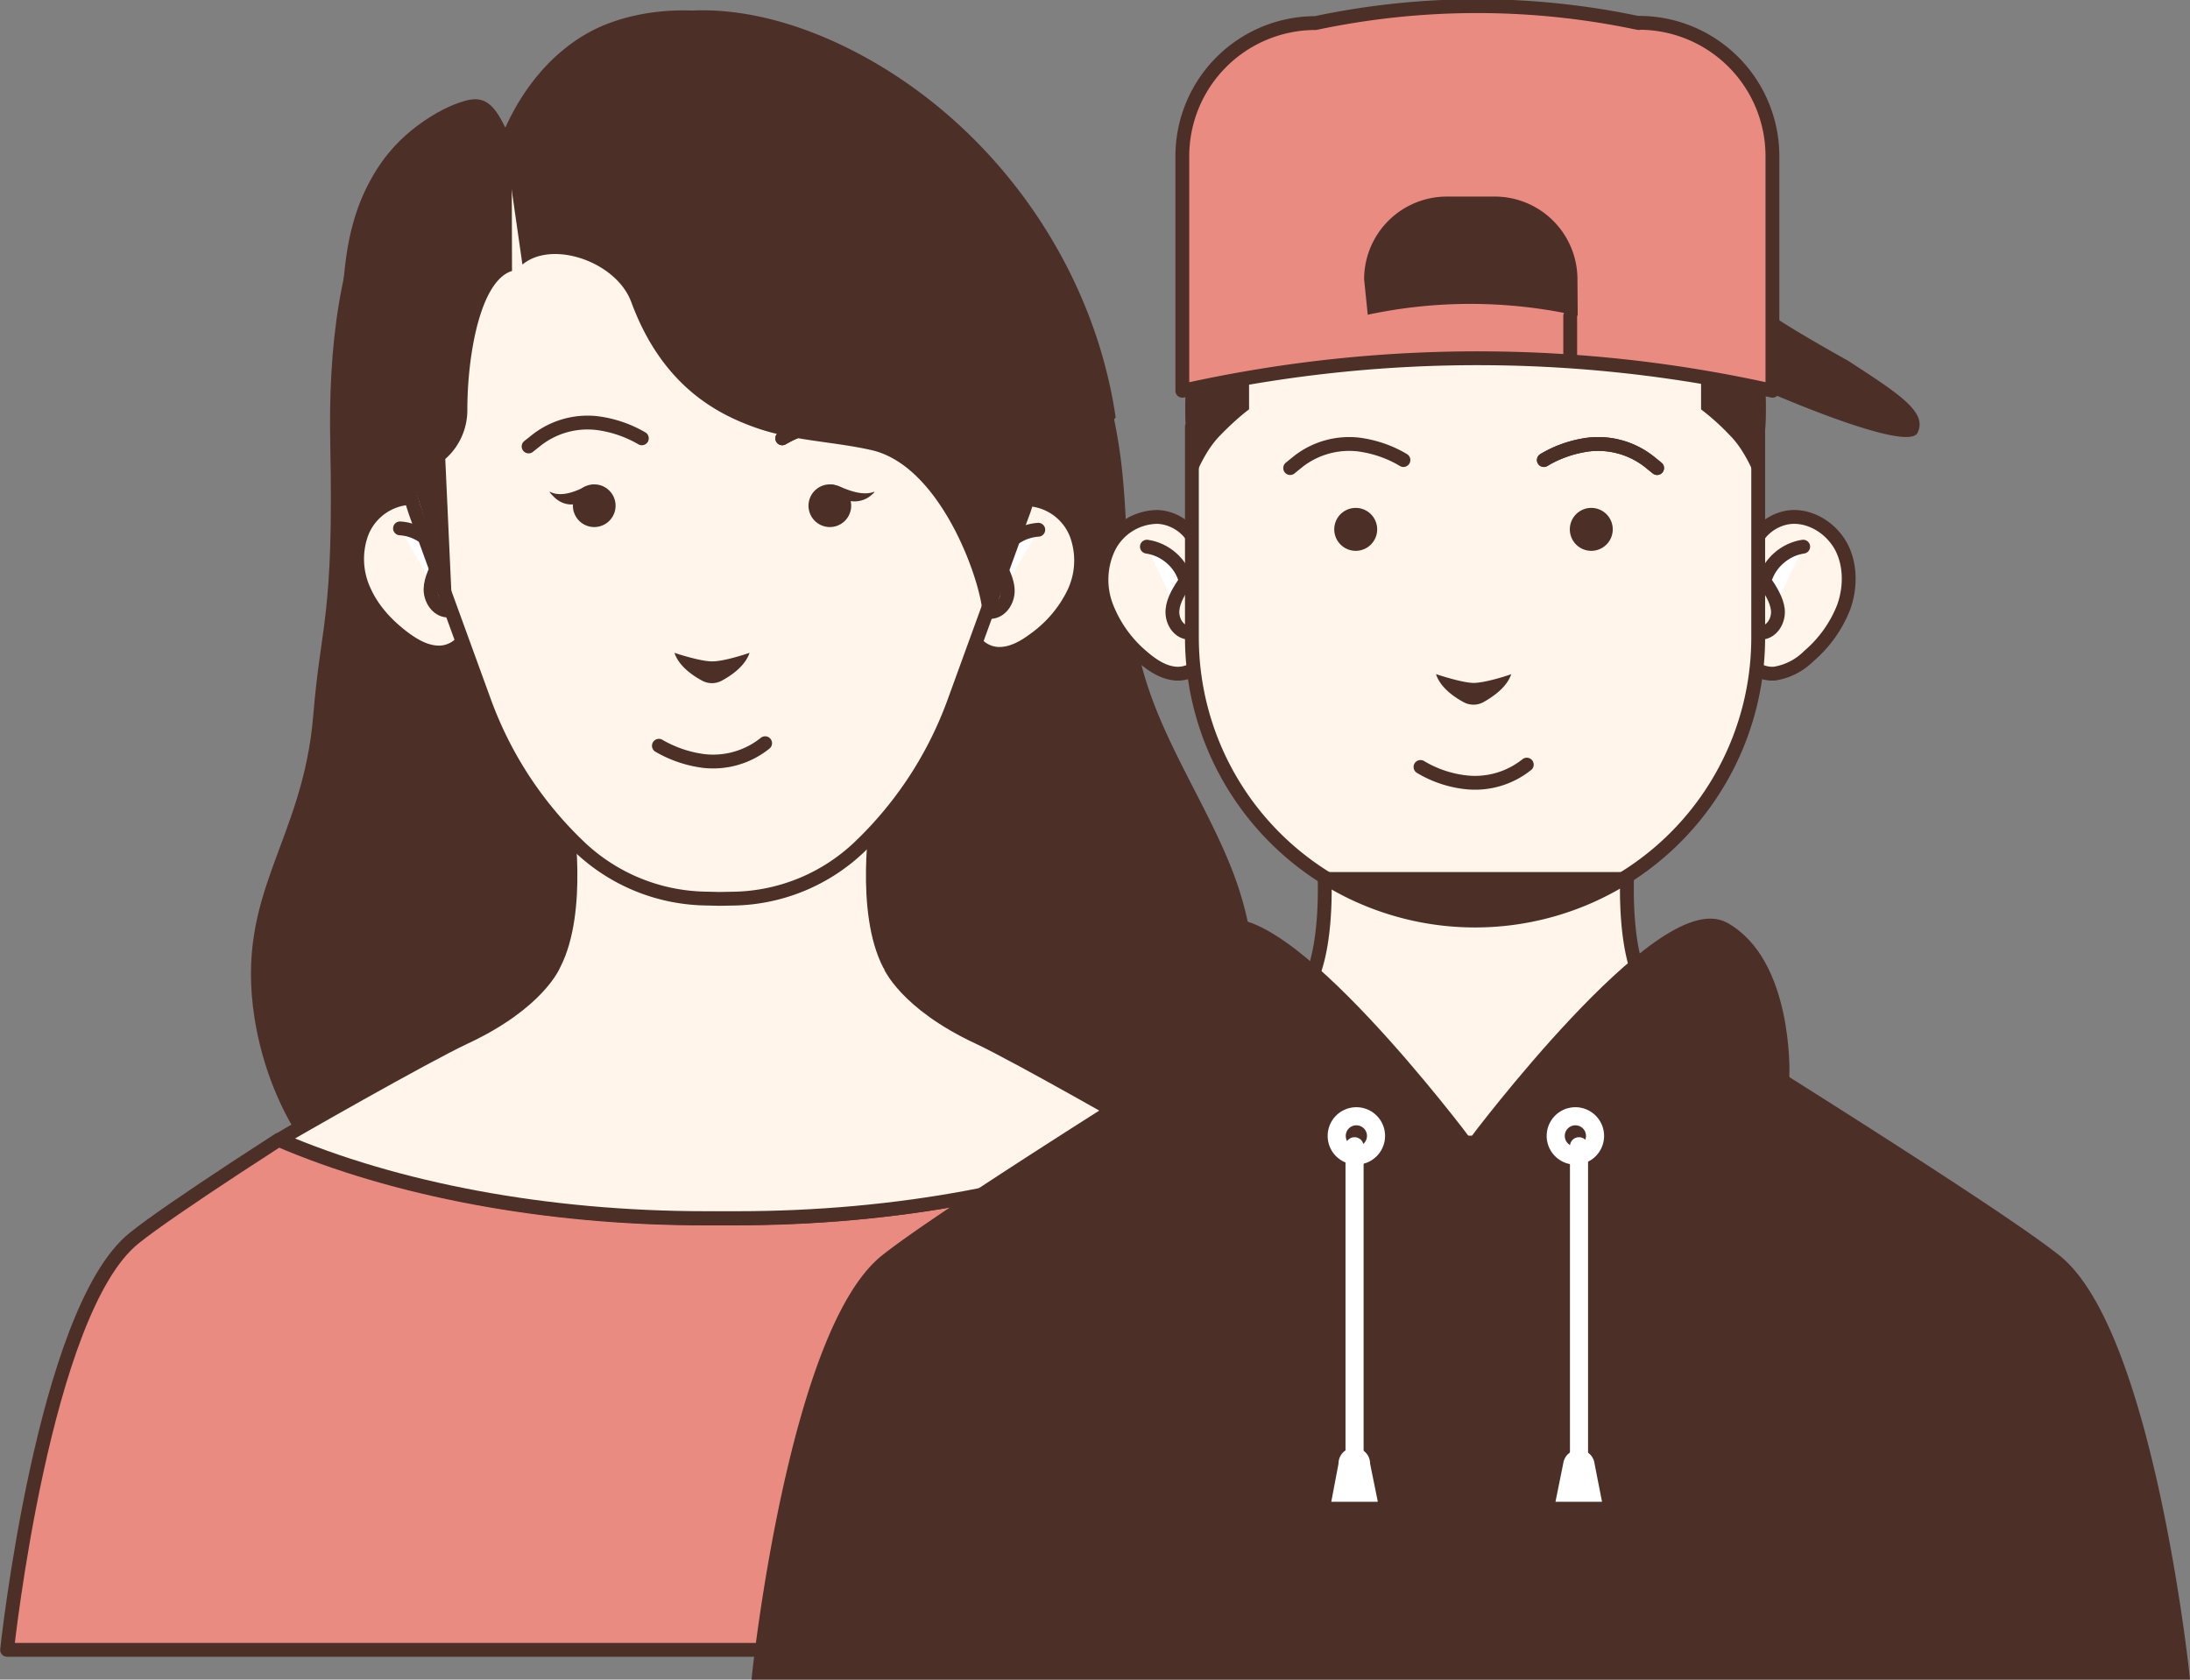 <svg width="420.28" height="322.36" viewBox="0 0 111.2 85.29" xmlns="http://www.w3.org/2000/svg"><rect x="0" y="0" width="111.2" height="85.29" fill="#808080" stroke="none"/><g style="fill:#4c2f27;fill-opacity:1;stroke-width:.673"><path d="M0 0c-3.3-.99-8.48-4.13-8.06-6.17-4.67-6.48-5.78-14.88-5.57-22.85.4-14.99-1.03-15.32-1.86-23.26-1.14-10.93-8.6-15.16-6.45-25.94 1.68-8.38 8.28-15.92 16.7-17.45 8.4-1.54 20.65 1.82 22.29 10.21 1.22 6.25 4.52 20.13 2.19 26.06-5.15 13.07-1.33 22.65-1.65 36.69-.17 7.09-4.55 3.01-4.41 11.56.33 2.15-6.5 7.4-7.77 9.4C3.81.8 2.42.73 0 0" style="fill:#4c2f27;fill-opacity:1;fill-rule:nonzero;stroke:none;stroke-width:.673" transform="matrix(.463 0 0 -.593 23.08 5.3)"/></g><g style="stroke-width:.762"><path d="M0 0h-156.07s3.98 37.2 13.94 45.16c2 1.61 6.09 4.4 11.29 7.82l4.54 2.95c12.7-5.45 29.24-8.62 46.8-8.62h3.24c17.55 0 34.09 3.17 46.8 8.62-.3.18 4.79-3.32 6.38-4.38 4.16-2.76 7.41-5 9.13-6.38C-3.99 37.19 0 0 0 0" style="fill:#ea8b82;fill-opacity:1;fill-rule:nonzero;stroke:none;stroke-width:.762" transform="matrix(.463 0 0 -.463 72.62 83.78)"/></g><g style="stroke-width:.762"><path d="M0 0h-156.07s3.98 37.2 13.94 45.16c2 1.61 6.09 4.4 11.29 7.82l4.54 2.95c12.7-5.45 29.24-8.62 46.8-8.62h3.24c17.55 0 34.09 3.17 46.8 8.62-.3.18 4.79-3.32 6.38-4.38 4.16-2.76 7.41-5 9.13-6.38C-3.99 37.19 0 0 0 0Z" style="fill:none;stroke:#4c2f27;stroke-width:1.516;stroke-linecap:round;stroke-linejoin:round;stroke-miterlimit:10;stroke-dasharray:none;stroke-opacity:1" transform="matrix(.463 0 0 -.463 72.62 83.78)"/></g><g style="stroke-width:.731"><path d="M0 0c.53 2.54-1.28 5.1-3.64 6.42C-6 7.74-8.81 8.08-11.53 8.4c-4.54.5-9.12 1-13.43 2.46-4.3 1.45-8.37 3.97-10.72 7.68-1.6 2.53-2.32 5.46-3.65 8.13-1.32 2.67-3.54 5.25-6.6 5.77-3.07.52-6.65-2.11-5.84-4.96-3.94 10.29 1.84 24.3 12.75 27.91 7.74 2.56 16.41.82 23.83-2.49 17.31-7.72 29.9-24.23 32.17-42.21.87-6.84.35-13.87 2.26-20.5 2.01-7.03 6.58-13.12 9.57-19.81 3-6.7 4.2-14.96-.29-20.86-3.63-4.78-10.2-6.85-16.42-7a35.85 35.85 0 0 0-19.82 5.47c-6.78 4.3-6.37 15.33-4.34 22.82 1.39 5.1 5.26 9.18 8.4 13.52C-.5-11.34-1.05-5.17 0 0" style="fill:#4c2f27;fill-opacity:1;fill-rule:nonzero;stroke:none;stroke-width:.731" transform="matrix(.463 0 0 -.502 49.08 28.95)"/></g><g style="stroke-width:.762"><path d="M0 0c-8.08 3.77-9.77 7.98-9.78 7.99-3.05 5.88-1.34 16.3-1.34 16.3h-34.12s1.72-10.42-1.34-16.3c0 0-1.7-4.22-9.78-7.99-4.34-2.03-19.35-10.6-20.29-11.2 12.7-5.46 29.2-8.62 46.74-8.62h3.46c17.54 0 34.05 3.16 46.74 8.61C19.35-10.6 4.34-2.03 0 0" style="fill:#fff5eb;fill-opacity:1;fill-rule:nonzero;stroke:none;stroke-width:.762" transform="matrix(.463 0 0 -.463 49.69 52.68)"/></g><g style="stroke-width:.762"><path d="M0 0c-8.08 3.77-9.77 7.98-9.78 7.99-3.05 5.88-1.34 16.3-1.34 16.3h-34.12s1.72-10.42-1.34-16.3c0 0-1.7-4.22-9.78-7.99-4.34-2.03-19.35-10.6-20.29-11.2 12.7-5.46 29.2-8.62 46.74-8.62h3.46c17.54 0 34.05 3.16 46.74 8.61C19.35-10.6 4.34-2.03 0 0Z" style="fill:none;stroke:#4c2f27;stroke-width:1.515;stroke-linecap:round;stroke-linejoin:round;stroke-miterlimit:10;stroke-dasharray:none;stroke-opacity:1" transform="matrix(.463 0 0 -.463 49.69 52.68)"/></g><g style="stroke-width:.762"><path d="M0 0c-.37 2.2-2.64 3.8-4.86 3.69a6.02 6.02 0 0 1-5.05-3.8A8.3 8.3 0 0 1-9.6-6.6c.93-2.03 2.5-3.7 4.28-5.04 1.15-.86 2.47-1.62 3.9-1.61 1.43 0 2.94 1.03 3.02 2.47C1.48-10.63 0 0 0 0" style="fill:#fff5eb;fill-opacity:1;fill-rule:nonzero;stroke:none;stroke-width:.762" transform="matrix(.463 0 0 -.463 22.96 27)"/></g><g style="stroke-width:.762"><path d="M0 0c-.37 2.2-2.64 3.8-4.86 3.69a6.02 6.02 0 0 1-5.05-3.8A8.3 8.3 0 0 1-9.6-6.6c.93-2.03 2.5-3.7 4.28-5.04 1.15-.86 2.47-1.62 3.9-1.61 1.43 0 2.94 1.03 3.02 2.47C1.48-10.63 0 0 0 0Z" style="fill:none;stroke:#4c2f27;stroke-width:1.516;stroke-linecap:round;stroke-linejoin:round;stroke-miterlimit:10;stroke-dasharray:none;stroke-opacity:1" transform="matrix(.463 0 0 -.463 22.96 27)"/></g><g style="stroke-width:.762"><path d="M0 0c2-.11 3.88-1.52 4.55-3.42-.55-.94-1.19-2.17-1.2-3.26-.01-1.1.74-2.27 1.83-2.33" style="fill:#fff;fill-opacity:1;fill-rule:nonzero;stroke:#4c2f27;stroke-width:1.516;stroke-linecap:round;stroke-linejoin:round;stroke-miterlimit:10;stroke-dasharray:none;stroke-opacity:1" transform="matrix(.463 0 0 -.463 20.31 26.83)"/></g><g style="stroke-width:.762"><path d="M0 0c.37 2.2 2.64 3.8 4.86 3.69A6.02 6.02 0 0 0 9.9-.11a8.3 8.3 0 0 0-.3-6.49 13.5 13.5 0 0 0-4.27-5.04c-1.15-.86-2.47-1.62-3.9-1.61-1.44 0-2.94 1.03-3.02 2.47C-1.48-10.63 0 0 0 0" style="fill:#fff5eb;fill-opacity:1;fill-rule:nonzero;stroke:none;stroke-width:.762" transform="matrix(.463 0 0 -.463 50.07 27.07)"/></g><g style="stroke-width:.762"><path d="M0 0c.37 2.2 2.64 3.8 4.86 3.69A6.02 6.02 0 0 0 9.9-.11a8.3 8.3 0 0 0-.3-6.49 13.5 13.5 0 0 0-4.27-5.04c-1.15-.86-2.47-1.62-3.9-1.61-1.44 0-2.94 1.03-3.02 2.47C-1.48-10.63 0 0 0 0Z" style="fill:none;stroke:#4c2f27;stroke-width:1.516;stroke-linecap:round;stroke-linejoin:round;stroke-miterlimit:10;stroke-dasharray:none;stroke-opacity:1" transform="matrix(.463 0 0 -.463 50.07 27.07)"/></g><g style="stroke-width:.762"><path d="M0 0a5.24 5.24 0 0 1-4.54-3.42c.54-.94 1.18-2.17 1.19-3.26.01-1.1-.74-2.27-1.83-2.33" style="fill:#fff;fill-opacity:1;fill-rule:nonzero;stroke:#4c2f27;stroke-width:1.516;stroke-linecap:round;stroke-linejoin:round;stroke-miterlimit:10;stroke-dasharray:none;stroke-opacity:1" transform="matrix(.463 0 0 -.463 52.72 26.9)"/></g><g style="stroke-width:.762"><path d="M0 0a35.02 35.02 0 0 0-1.8-11.15l-.6-1.62-.04-.14-7.02-19.3a41.57 41.57 0 0 0-10.33-15.83 20.5 20.5 0 0 0-13.7-5.7l-1.7-.03-1.7.04a20.57 20.57 0 0 0-13.69 5.7A41.65 41.65 0 0 0-60.94-32.2l-7.19 19.76-.37 1.03-.04.12c-.13.4-.26.78-.37 1.18A35.18 35.18 0 1 0 0 0" style="fill:#fff;fill-opacity:1;fill-rule:nonzero;stroke:none;stroke-width:.762" transform="matrix(.463 0 0 -.463 52.82 20.75)"/></g><g style="stroke-width:.762"><path d="M0 0a35.02 35.02 0 0 0-1.8-11.15l-.6-1.62-.04-.14-7.02-19.3a41.57 41.57 0 0 0-10.33-15.83 20.5 20.5 0 0 0-13.7-5.7h0l-1.7-.03-1.7.04a20.57 20.57 0 0 0-13.69 5.7h0A41.65 41.65 0 0 0-60.94-32.2l-7.19 19.76-.37 1.03-.04.12c-.13.4-.26.78-.37 1.18A35.18 35.18 0 1 0 0 0Z" style="fill:#fff5eb;fill-opacity:1;stroke:#4c2f27;stroke-width:1.516;stroke-linecap:round;stroke-linejoin:round;stroke-miterlimit:10;stroke-dasharray:none;stroke-opacity:1" transform="matrix(.463 0 0 -.463 52.82 20.75)"/></g><g style="stroke-width:.762"><path d="M0 0a36.24 36.24 0 0 0-6.54-5.83c-3-2.1-5.47-10.57-8.08-16.14.35 2.46-4.07 16.58-12.19 18.4-4.22.95-8.64 1.01-12.72 2.47C-43.6.35-49.7 3.38-53.12 12.65c-1.63 4.44-8.68 6.86-11.94 4.12l-2.04 14.19c2.2 5.27 9.08 10.65 14.27 12.47 7.32 2.56 15.53.82 22.55-2.48C-14.28 33.4-2.56 17.48 0 0" style="fill:#4c2f27;fill-opacity:1;fill-rule:nonzero;stroke:none;stroke-width:.762" transform="matrix(.463 0 0 -.463 56.65 21.2)"/></g><g style="stroke-width:.762"><path d="m0 0-.37-1.03c.1.34.22.68.31 1.03Z" style="fill:#fff;fill-opacity:1;fill-rule:nonzero;stroke:none;stroke-width:.762" transform="matrix(.463 0 0 -.463 52.16 24.33)"/></g><g style="stroke-width:.762"><path d="m0 0-.37-1.03c.1.34.22.68.31 1.03Z" style="fill:none;stroke:#4c2f27;stroke-width:1.516;stroke-linecap:round;stroke-linejoin:round;stroke-miterlimit:10;stroke-dasharray:none;stroke-opacity:1" transform="matrix(.463 0 0 -.463 52.16 24.33)"/></g><g style="stroke-width:.762"><path d="m0 0-.07-.3A2.37 2.37 0 0 0-2-2.13c-.73-.1-1.53.15-2.19.8-.4.4-.62.66-.36.53 1.13-.53 2.6 0 3.78.6z" style="fill:#4c2f27;fill-opacity:1;fill-rule:nonzero;stroke:none;stroke-width:.762" transform="matrix(.463 0 0 -.463 30.07 24.62)"/></g><g style="stroke-width:.762"><path d="M0 0a2.34 2.34 0 1 1 4.68 0A2.34 2.34 0 0 1 0 0" style="fill:#4c2f27;fill-opacity:1;fill-rule:nonzero;stroke:none;stroke-width:.762" transform="matrix(.463 0 0 -.463 29.09 25.68)"/></g><g style="stroke-width:.762"><path d="m0 0 .08-.24a2.5 2.5 0 0 1 2-1.59c.72-.1 1.51.07 2.14.57.38.32.59.52.33.43-1.1-.4-2.58.1-3.77.64z" style="fill:#4c2f27;fill-opacity:1;fill-rule:nonzero;stroke:none;stroke-width:.762" transform="matrix(.463 0 0 -.463 42.24 24.6)"/></g><g style="stroke-width:.762"><path d="M0 0a2.34 2.34 0 1 0-4.68 0A2.34 2.34 0 0 0 0 0" style="fill:#4c2f27;fill-opacity:1;fill-rule:nonzero;stroke:none;stroke-width:.762" transform="matrix(.463 0 0 -.463 43.22 25.68)"/></g><g style="stroke-width:.762"><path d="m0 0 .77.61a9.08 9.08 0 0 0 6.74 1.95c1.71-.22 3.38-.78 4.91-1.67" style="fill:none;stroke:#4c2f27;stroke-width:1.516;stroke-linecap:round;stroke-linejoin:round;stroke-miterlimit:10;stroke-dasharray:none;stroke-opacity:1" transform="matrix(.463 0 0 -.463 26.84 22.67)"/></g><g style="stroke-width:.762"><path d="M0 0a9.08 9.08 0 0 0-6.74-1.95c-1.71.22-3.38.78-4.91 1.67" style="fill:none;stroke:#4c2f27;stroke-width:1.516;stroke-linecap:round;stroke-linejoin:round;stroke-miterlimit:10;stroke-dasharray:none;stroke-opacity:1" transform="matrix(.463 0 0 -.463 38.85 37.74)"/></g><g style="stroke-width:.762"><path d="M0 0c-.48-1.44-1.97-2.47-3.02-3.04a2.27 2.27 0 0 0-2.21 0c-1.05.57-2.53 1.6-3.01 3.04.01-.01 2.77-.93 4.1-.94C-2.75-.96-.03-.01 0 0" style="fill:#4c2f27;fill-opacity:1;fill-rule:nonzero;stroke:none;stroke-width:.762" transform="matrix(.463 0 0 -.463 38.06 33.15)"/></g><g style="stroke-width:.762"><path d="m0 0-.77.61a9.08 9.08 0 0 1-6.74 1.95A12.95 12.95 0 0 1-12.42.89" style="fill:none;stroke:#4c2f27;stroke-width:1.516;stroke-linecap:round;stroke-linejoin:round;stroke-miterlimit:10;stroke-dasharray:none;stroke-opacity:1" transform="matrix(.463 0 0 -.463 45.47 22.67)"/></g><g style="stroke-width:.762"><path d="m0 0-.77.61a9.08 9.08 0 0 1-6.74 1.95A12.95 12.95 0 0 1-12.42.89" style="fill:none;stroke:#4c2f27;stroke-width:1.516;stroke-linecap:round;stroke-linejoin:round;stroke-miterlimit:10;stroke-dasharray:none;stroke-opacity:1" transform="matrix(.463 0 0 -.463 45.47 22.67)"/></g><g style="stroke-width:.762"><path d="m0 0 .04-13.8c-3.46-1.05-4.9-9.15-4.9-15.26 0-2.08-.9-4.03-2.42-5.36l.73-15.96-4.02 12.6c.15.7-3.51-.51-4.68-1.64a57.45 57.45 0 0 0-2.93 26.9c.36 2.7 1.04 5.37 2.25 7.82C-11.78 3.7-5.37 4.71 0 0" style="fill:#4c2f27;fill-opacity:1;fill-rule:nonzero;stroke:none;stroke-width:.762" transform="matrix(.463 0 0 -.463 25.98 7.37)"/></g><g style="stroke-width:.762"><path d="M0 0h-156.07s3.98 37.2 13.94 45.17c4.43 3.54 19.1 12.95 33.3 21.86a57.92 57.92 0 0 0 61.6 0c14.18-8.91 28.85-18.32 33.28-21.86C-3.98 37.2 0 0 0 0" style="fill:#4c2f27;fill-opacity:1;fill-rule:nonzero;stroke:none;stroke-width:.762" transform="matrix(.463 0 0 -.463 110.81 84.94)"/></g><g style="stroke-width:.762"><path d="M0 0h-156.07s3.98 37.2 13.94 45.17c4.43 3.54 19.1 12.95 33.3 21.86a57.92 57.92 0 0 0 61.6 0c14.18-8.91 28.85-18.32 33.28-21.86C-3.98 37.2 0 0 0 0Z" style="fill:none;stroke:#4c2f27;stroke-width:1.516;stroke-linecap:butt;stroke-linejoin:miter;stroke-miterlimit:10;stroke-dasharray:none;stroke-opacity:1" transform="matrix(.463 0 0 -.463 110.81 84.94)"/></g><g style="stroke-width:.762"><path d="m0 0-.25-.18A48.73 48.73 0 0 0-57.13 0c2.08.95 5.3 2.08 9.27 6.62 3.97 4.54 2.46 17.4 2.46 17.4h33.67s-1.5-12.86 2.46-17.4C-5.29 2.08-2.07.95 0 0" style="fill:#fff;fill-opacity:1;fill-rule:nonzero;stroke:none;stroke-width:.762" transform="matrix(.463 0 0 -.463 88.04 53.8)"/></g><path d="M-125.62-34.69s.7 5.96-1.14 8.07c-1.84 2.1-3.33 2.63-4.3 3.07a22.55 22.55 0 0 0 26.35.08l.11-.08c-.96-.44-2.45-.97-4.29-3.07-1.84-2.1-1.14-8.07-1.14-8.07z" style="fill:#fff5eb;fill-opacity:1;stroke-width:1" transform="translate(192.63 77.35)"/><path d="m319.4 135.89-.1.06a17.19 17.19 0 0 1-20.06-.06c.74-.34 1.87-.74 3.27-2.34 1.4-1.6.87-6.14.87-6.14h11.88s-.53 4.54.87 6.14c1.4 1.6 2.53 2 3.27 2.34z" style="fill:none;stroke:#4c2f27;stroke-width:.535;stroke-linecap:round;stroke-linejoin:round;stroke-miterlimit:10;stroke-dasharray:none;stroke-opacity:1" transform="matrix(1.313 0 0 1.313 -331.2 -124.68)"/><path d="M298.6 116.4c-.06-.79-.8-1.42-1.59-1.45a2.12 2.12 0 0 0-1.89 1.19 2.9 2.9 0 0 0-.08 2.29 4.8 4.8 0 0 0 1.35 1.9c.38.33.82.64 1.32.68.5.04 1.07-.28 1.14-.78-.04-.05-.24-3.83-.24-3.83" style="fill:#fff5eb;fill-opacity:1;fill-rule:nonzero;stroke:none;stroke-width:.269" transform="matrix(1.313 0 0 1.313 -331.2 -124.68)"/><path d="M298.6 116.4c-.06-.79-.8-1.42-1.59-1.45a2.12 2.12 0 0 0-1.89 1.19 2.9 2.9 0 0 0-.08 2.29 4.8 4.8 0 0 0 1.35 1.9c.38.33.82.64 1.32.68.5.04 1.07-.28 1.14-.78-.04-.05-.24-3.83-.24-3.83z" style="fill:none;stroke:#4c2f27;stroke-width:.535;stroke-linecap:round;stroke-linejoin:round;stroke-miterlimit:10;stroke-dasharray:none;stroke-opacity:1" transform="matrix(1.313 0 0 1.313 -331.2 -124.68)"/><path d="M296.6 116.1c.71.1 1.33.64 1.5 1.33-.22.32-.48.73-.51 1.11-.04.39.19.82.57.88" style="fill:#fff;fill-opacity:1;fill-rule:nonzero;stroke:#4c2f27;stroke-width:.535;stroke-linecap:round;stroke-linejoin:round;stroke-miterlimit:10;stroke-dasharray:none;stroke-opacity:1" transform="matrix(1.313 0 0 1.313 -331.2 -124.68)"/><path d="M319.98 116.4c.06-.79.81-1.42 1.6-1.45.78-.02 1.53.49 1.89 1.19.35.7.34 1.55.08 2.29a4.78 4.78 0 0 1-1.35 1.9 2.4 2.4 0 0 1-1.33.68c-.5.04-1.06-.28-1.13-.78.04-.05.24-3.83.24-3.83" style="fill:#fff;fill-opacity:1;fill-rule:nonzero;stroke:none;stroke-width:.269" transform="matrix(1.313 0 0 1.313 -331.2 -124.68)"/><path d="M319.98 116.4c.06-.79.81-1.42 1.6-1.45.78-.02 1.53.49 1.89 1.19.35.7.34 1.55.08 2.29a4.78 4.78 0 0 1-1.35 1.9 2.4 2.4 0 0 1-1.33.68c-.5.04-1.06-.28-1.13-.78.04-.05.24-3.83.24-3.83z" style="fill:#fff5eb;fill-opacity:1;stroke:#4c2f27;stroke-width:.535;stroke-linecap:round;stroke-linejoin:round;stroke-miterlimit:10;stroke-dasharray:none;stroke-opacity:1" transform="matrix(1.313 0 0 1.313 -331.2 -124.68)"/><path d="M321.98 116.1c-.7.1-1.32.64-1.5 1.33.22.32.48.73.52 1.11.04.39-.2.82-.57.88" style="fill:#fff;fill-opacity:1;fill-rule:nonzero;stroke:#4c2f27;stroke-width:.535;stroke-linecap:round;stroke-linejoin:round;stroke-miterlimit:10;stroke-dasharray:none;stroke-opacity:1" transform="matrix(1.313 0 0 1.313 -331.2 -124.68)"/><path d="M320.27 110.67c0 .3 0 .61-.03.9v8.04a10.95 10.95 0 0 1-21.9 0v-8.15h.03c-.02-.26-.02-.52-.02-.79a10.96 10.96 0 1 1 21.92 0" style="fill:#fff5eb;fill-opacity:1;fill-rule:nonzero;stroke:none;stroke-width:.269" transform="matrix(1.313 0 0 1.313 -331.2 -124.68)"/><path d="M320.27 110.67c0 .3 0 .61-.03.9v8.04a10.95 10.95 0 0 1-21.9 0v-8.15h.03c-.02-.26-.02-.52-.02-.79a10.96 10.96 0 1 1 21.92 0z" style="fill:none;stroke:#4c2f27;stroke-width:.535;stroke-linecap:round;stroke-linejoin:round;stroke-miterlimit:10;stroke-dasharray:none;stroke-opacity:1" transform="matrix(1.313 0 0 1.313 -331.2 -124.68)"/><path d="M303.65 128.57h11.4s-2.13 1.67-5.76 1.67c-3.38 0-5.64-1.67-5.64-1.67" style="fill:#4c2f27;fill-opacity:1;fill-rule:nonzero;stroke:none;stroke-width:.269" transform="matrix(1.313 0 0 1.313 -331.32 -124.53)"/><path d="M320.28 106.7c.2-.2.12 3.32.12 3.32s5.6 2.48 6 1.68c.4-.8-.7-1.5-2.7-2.8 0 0-3.62-2-3.42-2.2m-21.93 2.58v4.4s.39-1.2 1.1-1.9c.64-.66 1.1-.99 1.1-.99v-3.12s-1.7.03-2.2 1.61m21.88 0v4.4s-.39-1.2-1.1-1.9a9.18 9.18 0 0 0-1.1-.99v-3.12s1.7.03 2.2 1.61" style="fill:#4c2f27;fill-opacity:1;fill-rule:nonzero;stroke:none;stroke-width:.269" transform="matrix(1.313 0 0 1.313 -331.2 -124.68)"/><path d="m315.63 95.85-.11-.02a30.13 30.13 0 0 0-12.4.02 5.15 5.15 0 0 0-5.15 5.16v9.06l.38-.08a52.35 52.35 0 0 1 22.44.08V101a5.16 5.16 0 0 0-5.16-5.16" style="fill:#ea8b82;fill-opacity:1;fill-rule:nonzero;stroke:none;stroke-width:.269" transform="matrix(1.313 0 0 1.313 -331.2 -124.68)"/><path d="m315.63 95.85-.11-.02a30.13 30.13 0 0 0-12.4.02 5.15 5.15 0 0 0-5.15 5.16v9.06l.38-.08a52.35 52.35 0 0 1 22.44.08V101a5.16 5.16 0 0 0-5.16-5.16z" style="fill:none;stroke:#4c2f27;stroke-width:.535;stroke-linecap:round;stroke-linejoin:round;stroke-miterlimit:10;stroke-dasharray:none;stroke-opacity:1" transform="matrix(1.313 0 0 1.313 -331.2 -124.68)"/><path d="M313.26 107.17a19 19 0 0 0-8.12-.04l-.14-1.37a3.2 3.2 0 0 1 3.2-3.2h1.85a3.2 3.2 0 0 1 3.2 3.2z" style="fill:#4c2f27;fill-opacity:1;fill-rule:nonzero;stroke:none;stroke-width:.269" transform="matrix(1.313 0 0 1.313 -331.2 -124.68)"/><path d="M312.97 107.17v1.56" style="fill:#fff;fill-opacity:1;fill-rule:nonzero;stroke:#4c2f27;stroke-width:.535;stroke-linecap:round;stroke-linejoin:round;stroke-miterlimit:10;stroke-dasharray:none;stroke-opacity:1" transform="matrix(1.313 0 0 1.313 -331.2 -124.68)"/><path d="M303.85 115.34a.83.83 0 1 0 1.65 0 .83.83 0 0 0-1.65 0m10.76 0a.83.83 0 1 1-1.65 0 .83.83 0 0 1 1.65 0" style="fill:#4c2f27;fill-opacity:1;fill-rule:nonzero;stroke:none;stroke-width:.269" transform="matrix(1.313 0 0 1.313 -331.2 -124.68)"/><path d="m302.14 113.06.27-.22a3.2 3.2 0 0 1 2.38-.69c.6.08 1.2.28 1.73.6m4.77 11.78a3.2 3.2 0 0 1-2.38.68c-.6-.07-1.2-.27-1.73-.59" style="fill:none;stroke:#4c2f27;stroke-width:.535;stroke-linecap:round;stroke-linejoin:round;stroke-miterlimit:10;stroke-dasharray:none;stroke-opacity:1" transform="matrix(1.313 0 0 1.313 -331.2 -124.68)"/><path d="M310.69 121.03c-.17.51-.7.87-1.07 1.08a.8.8 0 0 1-.78 0c-.37-.2-.9-.57-1.06-1.08 0 0 .98.33 1.44.34.5 0 1.46-.33 1.47-.34" style="fill:#4c2f27;fill-opacity:1;fill-rule:nonzero;stroke:none;stroke-width:.269" transform="matrix(1.313 0 0 1.313 -331.2 -124.68)"/><path d="m316.33 113.06-.27-.22a3.2 3.2 0 0 0-2.38-.69c-.6.08-1.2.28-1.73.6" style="fill:none;stroke:#4c2f27;stroke-width:.535;stroke-linecap:round;stroke-linejoin:round;stroke-miterlimit:10;stroke-dasharray:none;stroke-opacity:1" transform="matrix(1.313 0 0 1.313 -331.2 -124.68)"/><path d="m316.33 113.06-.27-.22a3.2 3.2 0 0 0-2.38-.69c-.6.08-1.2.28-1.73.6" style="fill:none;stroke:#4c2f27;stroke-width:.535;stroke-linecap:round;stroke-linejoin:round;stroke-miterlimit:10;stroke-dasharray:none;stroke-opacity:1" transform="matrix(1.313 0 0 1.313 -331.2 -124.68)"/><path d="M308.9 139.15s-7.2-9.6-9.6-8.27c-2.4 1.33-2.27 5.6-2.27 5.6z" style="fill:#4c2f27;fill-opacity:1;fill-rule:nonzero;stroke:none;stroke-width:.269" transform="matrix(1.313 0 0 1.313 -331.2 -124.68)"/><path d="M308.9 139.15s-7.2-9.6-9.6-8.27c-2.4 1.33-2.27 5.6-2.27 5.6z" style="fill:none;stroke:#4c2f27;stroke-width:.535;stroke-linecap:butt;stroke-linejoin:miter;stroke-miterlimit:10;stroke-dasharray:none;stroke-opacity:1" transform="matrix(1.313 0 0 1.313 -331.2 -124.68)"/><path d="M309.3 139.15s7.21-9.6 9.61-8.27c2.4 1.33 2.27 5.6 2.27 5.6z" style="fill:#4c2f27;fill-opacity:1;fill-rule:nonzero;stroke:none;stroke-width:.269" transform="matrix(1.313 0 0 1.313 -331.2 -124.68)"/><path d="M309.3 139.15s7.21-9.6 9.61-8.27c2.4 1.33 2.27 5.6 2.27 5.6z" style="fill:none;stroke:#4c2f27;stroke-width:.535;stroke-linecap:butt;stroke-linejoin:miter;stroke-miterlimit:10;stroke-dasharray:none;stroke-opacity:1" transform="matrix(1.313 0 0 1.313 -331.2 -124.68)"/><path d="M304.63 152.89a.35.35 0 0 1-.35-.35v-13.25a.35.35 0 1 1 .7 0v13.25c0 .19-.16.35-.35.35" style="fill:#fff;fill-opacity:1;fill-rule:nonzero;stroke:none;stroke-width:.269" transform="matrix(1.313 0 0 1.313 -331.2 -124.68)"/><path d="M305.53 153.04h-1.8l.28-1.48a.61.61 0 0 1 1.22 0zm-.83-14.56a.4.4 0 1 0 0 .82.4.4 0 0 0 0-.82m0 1.52a1.11 1.11 0 1 1 0-2.22 1.11 1.11 0 0 1 0 2.22m8.6 12.89a.35.35 0 0 1-.34-.35v-13.25a.35.35 0 1 1 .7 0v13.25c0 .19-.16.35-.35.35" style="fill:#fff;fill-opacity:1;fill-rule:nonzero;stroke:none;stroke-width:.269" transform="matrix(1.313 0 0 1.313 -331.2 -124.68)"/><path d="M314.2 153.04h-1.8l.3-1.48a.61.61 0 0 1 1.21 0zm-1.03-14.56a.4.4 0 1 0 0 .82.4.4 0 0 0 0-.82m0 1.52a1.11 1.11 0 1 1 0-2.22 1.11 1.11 0 0 1 0 2.22" style="fill:#fff;fill-opacity:1;fill-rule:nonzero;stroke:none;stroke-width:.269" transform="matrix(1.313 0 0 1.313 -331.2 -124.68)"/></svg>